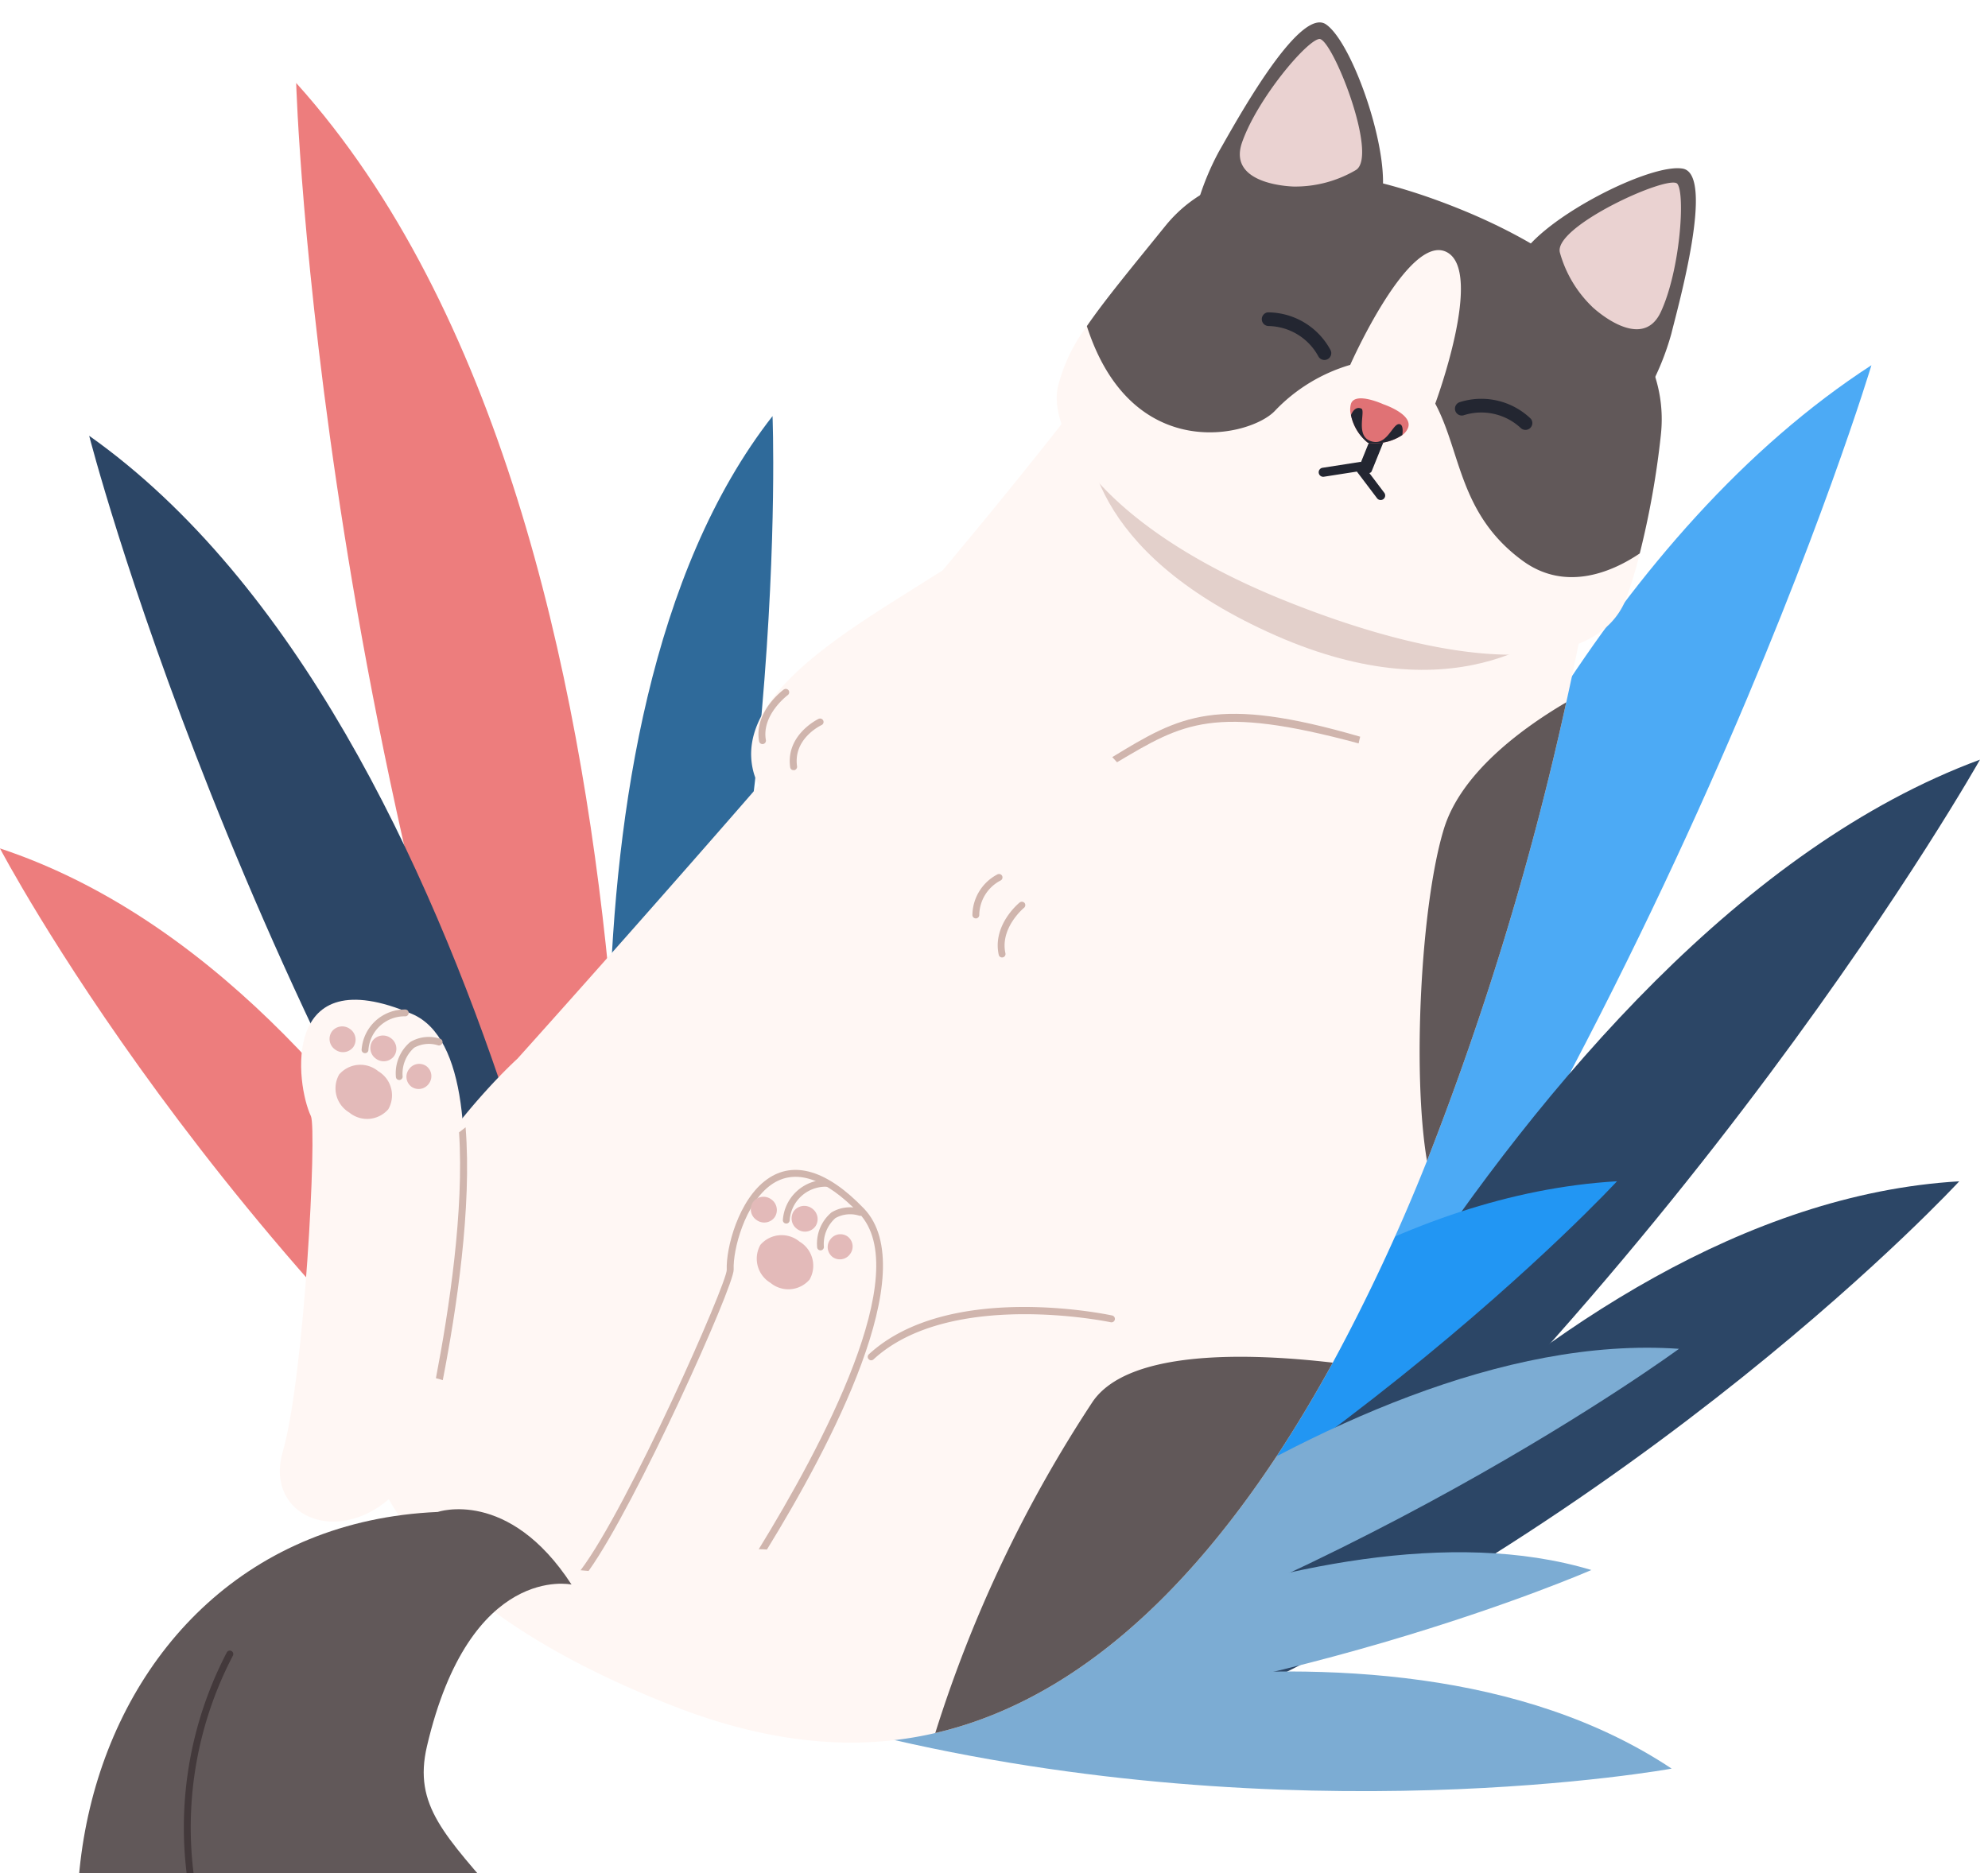 <svg xmlns="http://www.w3.org/2000/svg" xmlns:xlink="http://www.w3.org/1999/xlink" width="209" height="197" viewBox="0 0 209 197">
  <defs>
    <clipPath id="clip-path">
      <rect id="Rectangle_6588" data-name="Rectangle 6588" width="215" height="197" transform="translate(1151 1453)" fill="none" stroke="#707070" stroke-width="1"/>
    </clipPath>
    <filter id="Path_1328" x="98.505" y="65.478" width="56.985" height="53.328" filterUnits="userSpaceOnUse">
      <feOffset dy="2" input="SourceAlpha"/>
      <feGaussianBlur stdDeviation="0.5" result="blur"/>
      <feFlood flood-opacity="0.082"/>
      <feComposite operator="in" in2="blur"/>
      <feComposite in="SourceGraphic"/>
    </filter>
    <filter id="Path_1332" x="75.896" y="45.414" width="48.426" height="50.539" filterUnits="userSpaceOnUse">
      <feOffset dy="2" input="SourceAlpha"/>
      <feGaussianBlur stdDeviation="0.5" result="blur-2"/>
      <feFlood flood-opacity="0.09"/>
      <feComposite operator="in" in2="blur-2"/>
      <feComposite in="SourceGraphic"/>
    </filter>
    <clipPath id="clip-image_bottomCat">
      <rect width="209" height="197"/>
    </clipPath>
  </defs>
  <g id="image_bottomCat" clip-path="url(#clip-image_bottomCat)">
    <g id="Mask_Group_31" data-name="Mask Group 31" transform="translate(-1151 -1453)" clip-path="url(#clip-path)">
      <g id="Group_2519" data-name="Group 2519" transform="translate(61.609 -1637.576)">
        <g id="Group_2467" data-name="Group 2467" transform="matrix(0.966, 0.259, -0.259, 0.966, 1219.025, 3110.988)">
          <path id="Path_1209" data-name="Path 1209" d="M.722,151.9S-7.916,47.166,34.571,0c0,0-2.191,75.6-33.849,151.9Z" transform="translate(34.902 0)" fill="#4caaf5"/>
          <path id="Path_1210" data-name="Path 1210" d="M0,117.627S12.182,30.652,55.48,0C55.48,0,39.816,61.239,0,117.627Z" transform="translate(35.754 37.104)" fill="#2c4666"/>
          <path id="Path_1211" data-name="Path 1211" d="M0,77.346S23.02,14.215,65.861,0C65.861,0,43.34,42.992,0,77.346Z" transform="translate(34.749 80.492)" fill="#2c4666"/>
          <path id="Path_1359" data-name="Path 1359" d="M0,77.346S23.02,14.215,65.861,0C65.861,0,43.34,42.992,0,77.346Z" transform="translate(0 89.803)" fill="#2296f3"/>
        </g>
        <g id="Group_2471" data-name="Group 2471" transform="translate(1089.391 3099.299)">
          <path id="Path_1209-2" data-name="Path 1209" d="M2185.176,1210.759s8.638-104.736-33.849-151.9c0,0,2.191,75.6,33.849,151.9Z" transform="translate(-2120.19 -1058.857)" fill="#ed7d7d"/>
          <path id="Path_1210-2" data-name="Path 1210" d="M2207.272,1196.762s-12.183-86.975-55.48-117.627c0,0,15.665,61.239,55.48,117.627Z" transform="translate(-2142.416 -1042.031)" fill="#2c4666"/>
          <path id="Path_1211-2" data-name="Path 1211" d="M2217.1,1180.193s-23.021-63.131-65.861-77.346c0,0,22.521,42.992,65.861,77.346Z" transform="translate(-2151.243 -1022.355)" fill="#ed7d7d"/>
        </g>
        <g id="Group_2472" data-name="Group 2472" transform="matrix(0.998, -0.07, 0.07, 0.998, 1147.971, 3135.919)">
          <path id="Path_1209-3" data-name="Path 1209" d="M.472,99.225S-5.171,30.809,22.582,0c0,0-1.431,49.386-22.111,99.225Z" transform="translate(0.1 0)" fill="#2f6a9a"/>
          <path id="Path_1210-3" data-name="Path 1210" d="M0,76.835S7.958,20.022,36.24,0C36.24,0,26.008,40,0,76.835Z" transform="translate(0.656 24.237)" fill="#2f6a9a"/>
          <path id="Path_1211-3" data-name="Path 1211" d="M0,50.524S15.037,9.286,43.021,0A177.7,177.7,0,0,1,0,50.524Z" transform="translate(0 52.578)" fill="#2f6a9a"/>
        </g>
        <g id="Group_2473" data-name="Group 2473" transform="translate(1253.471 3216.501) rotate(52)">
          <path id="Path_1209-4" data-name="Path 1209" d="M.42,88.349S-4.6,27.433,20.107,0c0,0-1.274,43.973-19.687,88.349Z" transform="translate(0.089 0)" fill="#7cacd3"/>
          <path id="Path_1210-4" data-name="Path 1210" d="M0,68.414S7.085,17.828,32.269,0c0,0-9.111,35.618-32.269,68.414Z" transform="translate(0.584 21.58)" fill="#7cacd3"/>
          <path id="Path_1211-4" data-name="Path 1211" d="M0,64.014S19.052,11.765,54.508,0C54.508,0,35.87,35.582,0,64.014Z" transform="translate(0 27.787)" fill="#7cacd3"/>
        </g>
        <g id="Group_2470" data-name="Group 2470" transform="matrix(0.927, 0.375, -0.375, 0.927, 1173.523, 3070.75)">
          <g id="Group_2469" data-name="Group 2469" transform="translate(0 0)">
            <path id="Path_1300" data-name="Path 1300" d="M46.373,146.5c10.925-.119,19.673-2.793,26.638-7.693,14.882-10.461,21.627-30.373,24.136-51.781a199.073,199.073,0,0,0,1.225-23.386,318.855,318.855,0,0,0-4.512-50.2c-.982-5.883-1.783-9.637-1.93-10.31l-.02-.1C65.832-3.223,39.343,2,35.165,2.9c-.376.084-.572.133-.572.133-7.837,28.542-28.9,86.515-28.9,86.515s-28.122,57.7,40.685,56.955Z" transform="translate(15.926 43.198)" fill="#fff7f4"/>
            <path id="Path_1301" data-name="Path 1301" d="M.359,13.9a.369.369,0,0,0,.329-.207C5.365,3.794,22.173.745,22.344.717A.362.362,0,0,0,22.639.3.365.365,0,0,0,22.222,0C21.509.124,4.877,3.145.033,13.381a.364.364,0,0,0,.175.481l.151.039Z" transform="translate(67.494 134.324)" fill="#d0b5ad"/>
            <path id="Path_1302" data-name="Path 1302" d="M.046,17.152C.757,25.382,6.6,42.271,11.493,50.2A318.86,318.86,0,0,0,6.981,0C3.557,4.463-.474,11.111.046,17.152Z" transform="translate(102.805 56.643)" fill="#615859"/>
            <path id="Path_1303" data-name="Path 1303" d="M.477,51.781C15.359,41.319,22.1,21.407,24.613,0,15.6,2.484,4.2,6.855,2.758,13.24A138.538,138.538,0,0,0,.477,51.781Z" transform="translate(88.46 130.224)" fill="#615859"/>
            <path id="Path_1304" data-name="Path 1304" d="M0,2.9C1.316,7.561,6.494,17.4,26.76,18.353c21.123,1,28.052-10.437,30.005-15.219l-.02-.1C30.668-3.223,4.178,2,0,2.9Z" transform="translate(51.091 43.198)" fill="#e3d0cb"/>
            <path id="Path_1309" data-name="Path 1309" d="M28.024,42.5S22.26.244,9.588.005C-5.483-.279,1.042,11.459,3.755,13.95c1.122,1.031,9.65,25.627,10.5,33.864s12.7,7.058,13.77-5.319Z" transform="translate(0 132.526)" fill="#fff7f4"/>
            <path id="Path_1310" data-name="Path 1310" d="M7.441,25.631C6.027,18.446,3.565,8.115,0,.751.151.505.3.256.438,0,4.217,7.525,6.76,18.2,8.188,25.557c-.252.014-.5.038-.747.074Z" transform="translate(18.835 141.467)" fill="#d0b5ad"/>
            <path id="Path_1320" data-name="Path 1320" d="M15.036,47.745S24.707,6.653,13.145,1.469C.007-4.422,1.168,9.092,2.68,12.379,3.312,13.764,2.442,39.76.27,47.745s9.3,11.167,14.766,0Z" transform="translate(47.958 132.179)" fill="#fff7f4"/>
            <path id="Path_1321" data-name="Path 1321" d="M16.534,38.851c2.08-12.352,4.33-33.194-3.486-36.706C8.346.044,5.02.268,3.375,2.829,1.544,5.685,2.2,10.694,3.063,12.582c.694,1.526-.249,26.831-2.256,35.1-.27.084-.544.161-.807.249,2.157-8.062,2.951-33.755,2.4-35.05C1.456,10.814.766,5.552,2.772,2.44,4.617-.437,8.252-.792,13.345,1.492c8.244,3.7,6.115,24.5,4,37.071-.271.084-.541.182-.808.288Z" transform="translate(47.95 132.19)" fill="#d0b5ad"/>
            <path id="Path_1322" data-name="Path 1322" d="M.778,5.66.9,5.639a.361.361,0,0,0,.214-.467A3.638,3.638,0,0,1,1.094,1.9,3.146,3.146,0,0,1,3.321.724.365.365,0,0,0,3.655.341.353.353,0,0,0,3.279,0,3.8,3.8,0,0,0,.487,1.5,4.278,4.278,0,0,0,.445,5.421a.352.352,0,0,0,.333.238Z" transform="translate(57.803 133.843)" fill="#d0b5ad"/>
            <path id="Path_1353" data-name="Path 1353" d="M.778,5.66.9,5.639a.361.361,0,0,0,.214-.467A3.638,3.638,0,0,1,1.094,1.9,3.146,3.146,0,0,1,3.321.724.365.365,0,0,0,3.655.341.353.353,0,0,0,3.279,0,3.8,3.8,0,0,0,.487,1.5,4.278,4.278,0,0,0,.445,5.421a.352.352,0,0,0,.333.238Z" transform="translate(10.029 133.843)" fill="#d0b5ad"/>
            <path id="Path_1323" data-name="Path 1323" d="M.548,5.9l.091-.014a.353.353,0,0,0,.256-.439A3.8,3.8,0,0,1,3.137.7a.357.357,0,0,0,.217-.46A.355.355,0,0,0,2.895.023,4.545,4.545,0,0,0,.2,5.626.354.354,0,0,0,.548,5.9Z" transform="translate(53.64 132.337)" fill="#d0b5ad"/>
            <path id="Path_1354" data-name="Path 1354" d="M.548,5.9l.091-.014a.353.353,0,0,0,.256-.439A3.8,3.8,0,0,1,3.137.7a.357.357,0,0,0,.217-.46A.355.355,0,0,0,2.895.023,4.545,4.545,0,0,0,.2,5.626.354.354,0,0,0,.548,5.9Z" transform="translate(5.867 132.337)" fill="#d0b5ad"/>
            <path id="Path_1324" data-name="Path 1324" d="M.057,1.965a2.96,2.96,0,0,0,2.48,3.3A2.946,2.946,0,0,0,6.221,3.4,2.946,2.946,0,0,0,3.741.1,2.947,2.947,0,0,0,.057,1.965Z" transform="translate(52.584 139.348)" fill="#e3bab9"/>
            <path id="Path_1358" data-name="Path 1358" d="M.057,1.965a2.96,2.96,0,0,0,2.48,3.3A2.946,2.946,0,0,0,6.221,3.4,2.946,2.946,0,0,0,3.741.1,2.947,2.947,0,0,0,.057,1.965Z" transform="translate(4.81 139.348)" fill="#e3bab9"/>
            <path id="Path_1325" data-name="Path 1325" d="M.033,1.02A1.362,1.362,0,0,0,1.086,2.637a1.36,1.36,0,0,0,1.649-.982A1.361,1.361,0,0,0,1.689.037,1.367,1.367,0,0,0,.033,1.02Z" transform="translate(54.537 135.683)" fill="#e3bab9"/>
            <path id="Path_1356" data-name="Path 1356" d="M.033,1.02A1.362,1.362,0,0,0,1.086,2.637a1.36,1.36,0,0,0,1.649-.982A1.361,1.361,0,0,0,1.689.037,1.367,1.367,0,0,0,.033,1.02Z" transform="translate(6.763 135.683)" fill="#e3bab9"/>
            <path id="Path_1326" data-name="Path 1326" d="M.034,1.027A1.357,1.357,0,0,0,1.083,2.634a1.359,1.359,0,0,0,1.66-.982A1.366,1.366,0,0,0,1.69.038a1.365,1.365,0,0,0-1.656.989Z" transform="translate(50.2 136.402)" fill="#e3bab9"/>
            <path id="Path_1357" data-name="Path 1357" d="M.034,1.027A1.357,1.357,0,0,0,1.083,2.634a1.359,1.359,0,0,0,1.66-.982A1.366,1.366,0,0,0,1.69.038a1.365,1.365,0,0,0-1.656.989Z" transform="translate(2.426 136.402)" fill="#e3bab9"/>
            <path id="Path_1327" data-name="Path 1327" d="M.039,1.037a1.307,1.307,0,0,0,.955,1.6,1.313,1.313,0,0,0,1.558-1A1.313,1.313,0,0,0,1.6.034a1.306,1.306,0,0,0-1.558,1Z" transform="translate(59.197 137.017)" fill="#e3bab9"/>
            <path id="Path_1355" data-name="Path 1355" d="M.039,1.037a1.307,1.307,0,0,0,.955,1.6,1.313,1.313,0,0,0,1.558-1A1.313,1.313,0,0,0,1.6.034a1.306,1.306,0,0,0-1.558,1Z" transform="translate(11.424 137.017)" fill="#e3bab9"/>
            <g transform="matrix(0.93, -0.37, 0.37, 0.93, -70.58, 49.9)" filter="url(#Path_1328)">
              <path id="Path_1328-2" data-name="Path 1328" d="M33.479,0S17.264-.185,11.264,8.217-3.428,27.459,1.407,34.2,15.482,27.68,15.482,27.68s6.315-8.686,7.445-9.507,20.709,0,20.709,0S40.018,3.614,33.479,0Z" transform="matrix(0.93, 0.37, -0.37, 0.93, 113.53, 65.48)" fill="#fff7f4"/>
            </g>
            <path id="Path_1329" data-name="Path 1329" d="M.667,12.078c-.221-.112-.445-.214-.667-.312C5,5.034,7.672,1.6,23.358,0c.035.238.063.481.112.716C7.789,2.617,5.568,5.648.667,12.078Z" transform="translate(67.701 68.121)" fill="#d0b5ad"/>
            <path id="Path_1330" data-name="Path 1330" d="M1.12,6.266a.362.362,0,0,0,.291-.572c-1.54-2.256.007-5.133.022-5.16A.365.365,0,0,0,1.293.039.377.377,0,0,0,.8.187C.72.32-.971,3.481.818,6.105a.36.36,0,0,0,.3.161Z" transform="translate(63.61 97.523)" fill="#d0b5ad"/>
            <path id="Path_1331" data-name="Path 1331" d="M.666,5.3.789,5.28a.365.365,0,0,0,.217-.467A4.149,4.149,0,0,1,1.715.607.367.367,0,0,0,1.7.1a.368.368,0,0,0-.515.014,4.887,4.887,0,0,0-.856,4.95A.359.359,0,0,0,.666,5.3Z" transform="translate(59.963 95.717)" fill="#d0b5ad"/>
            <g transform="matrix(0.93, -0.37, 0.37, 0.93, -70.58, 49.9)" filter="url(#Path_1332)">
              <path id="Path_1332-2" data-name="Path 1332" d="M22.489,0S17.269.677,11.27,9.08-3.423,28.314,1.4,35.061s14.075-6.518,14.075-6.518,6.315-8.686,7.444-9.515S34.055,9.935,34.055,9.935A44.915,44.915,0,0,0,22.489,0Z" transform="matrix(0.93, 0.37, -0.37, 0.93, 91.25, 45.41)" fill="#fff7f4"/>
            </g>
            <path id="Path_1333" data-name="Path 1333" d="M.916,6.137,1.1,6.088a.368.368,0,0,0,.134-.495C-.239,3.06,1.905.706,2,.6A.361.361,0,0,0,1.975.092a.368.368,0,0,0-.509.021C1.438.142-1.136,2.955.6,5.954a.362.362,0,0,0,.313.183Z" transform="translate(36.11 87.619)" fill="#d0b5ad"/>
            <path id="Path_1334" data-name="Path 1334" d="M.976,6.354a.4.4,0,0,0,.2-.056A.364.364,0,0,0,1.285,5.8C-.143,3.512,1.633.583,1.646.555a.364.364,0,0,0-.112-.5.367.367,0,0,0-.5.119C.949.309-.992,3.519.671,6.186a.378.378,0,0,0,.305.169Z" transform="translate(31.983 86.079)" fill="#d0b5ad"/>
            <path id="Path_1335" data-name="Path 1335" d="M38.644,3.645S27.889,5.5,30.937,25.1c1.989,12.759,17.1,6.367,52.749,41.533,0,0,7.946,6.981,13.25,4.336,0,0-24.091,28.185-62.631,14.211S-13.368,18.309,22.748,1.841c0,0,5.932-5.164,15.9,1.8Z" transform="translate(8.98 178.226)" fill="#615859"/>
            <path id="Path_1336" data-name="Path 1336" d="M34.972,22.58a.349.349,0,0,0,.249-.105.367.367,0,0,0,.007-.509C35.085,21.823,20.644,7.369.489.023A.362.362,0,0,0,.023.24.358.358,0,0,0,.237.7C20.248,7.993,34.568,22.331,34.712,22.468a.342.342,0,0,0,.26.112Z" transform="translate(55.168 226.802)" fill="#43393b"/>
            <path id="Path_1337" data-name="Path 1337" d="M17.625,7.045a.364.364,0,0,0,.132-.7C17.638,6.3,6.2,1.8.469.015A.37.37,0,0,0,.017.25.361.361,0,0,0,.255.7c5.7,1.782,17.127,6.273,17.236,6.315l.134.028Z" transform="translate(58.522 239.629)" fill="#43393b"/>
            <path id="Path_1338" data-name="Path 1338" d="M17.622,7.048a.362.362,0,0,0,.131-.7C17.636,6.3,6.2,1.8.467.014A.368.368,0,0,0,.015.259.36.36,0,0,0,.25.7c5.7,1.789,17.126,6.273,17.239,6.315l.133.028Z" transform="translate(41.182 228.064)" fill="#43393b"/>
            <path id="Path_1339" data-name="Path 1339" d="M11.25,31.814a.358.358,0,0,0,.41-.056.37.37,0,0,0,.015-.516A39.014,39.014,0,0,1,.94.423a.374.374,0,0,0-.3-.417A.364.364,0,0,0,.224.3,39.776,39.776,0,0,0,11.145,31.744l.105.07Z" transform="translate(16.49 201.75)" fill="#43393b"/>
            <path id="Path_1340" data-name="Path 1340" d="M33,12.358a.438.438,0,0,0,.418-.417c0-.2-.169-.481-.362-.481C32.831,11.452,10.518,11.445.632.139A.371.371,0,0,0,.124.075a.705.705,0,0,0-.035.74C10.024,12.171,32.038,12.358,33,12.358Z" transform="translate(19.867 236.057)" fill="#43393b"/>
            <path id="Path_1341" data-name="Path 1341" d="M.191,33.194C1.146,38.387,10.8,45.07,30.526,45.07s33.408-4.88,33.408-13.576a47.408,47.408,0,0,0-.459-5.017A90.81,90.81,0,0,0,60.858,14.1C57.894,3.607,45.053,0,32.33,0S7.4,3.178,4.327,13.254c-1.663,5.452-2.971,9.553-3.7,12.865a17.91,17.91,0,0,0-.432,7.076Z" transform="translate(47.605 12.755)" fill="#fff7f4"/>
            <path id="Path_1342" data-name="Path 1342" d="M0,26.119c9.865,11.822,20.358,4.318,21.68.813a17.868,17.868,0,0,1,5.516-7.42s.48-15.17,4.935-14.8,4.88,15.226,4.88,15.226c4.448,3.711,6.676,9.858,14.738,11.878,5.568,1.389,9.322-2.687,11.1-5.339A90.885,90.885,0,0,0,60.235,14.1C57.271,3.607,44.43,0,31.707,0S6.78,3.178,3.7,13.254C2.041,18.706.733,22.807,0,26.119Z" transform="translate(48.228 12.755)" fill="#615859"/>
            <path id="Path_1343" data-name="Path 1343" d="M17.729,22.932a28.029,28.029,0,0,0,0-6.364C17.3,13.6,15.715-.716,12.32.028S.658,10.31.017,14.983,16.883,25.8,17.729,22.932Z" transform="translate(87.763 0)" fill="#615859"/>
            <path id="Path_1344" data-name="Path 1344" d="M5.5,15.381s6.648,2.624,6.887-2.22S10.112.671,8.941.029-1.535,9.13.219,11.378a12.585,12.585,0,0,0,5.283,4Z" transform="translate(91.222 1.689)" fill="#ead2d1"/>
            <path id="Path_1345" data-name="Path 1345" d="M.188,22.932a28.029,28.029,0,0,1,0-6.364C.613,13.6,2.209-.716,5.6.028S17.266,10.31,17.9,14.983,1.038,25.8.188,22.932Z" transform="translate(54.034 0)" fill="#615859"/>
            <path id="Path_1346" data-name="Path 1346" d="M6.9,15.381S.253,18.005.017,13.161,2.286.671,3.462.029s10.472,9.1,8.724,11.349a12.586,12.586,0,0,1-5.287,4Z" transform="translate(56.093 1.689)" fill="#ead2d1"/>
            <path id="Path_1347" data-name="Path 1347" d="M6.992,2.979A.486.486,0,0,0,7.4,2.751a.477.477,0,0,0-.162-.656L3.733,0,.231,2.095a.476.476,0,1,0,.494.814l3.007-1.8,3.013,1.8a.457.457,0,0,0,.246.07Z" transform="translate(76.549 41.298)" fill="#232631"/>
            <path id="Path_1348" data-name="Path 1348" d="M.6,5.725c.266,0,.8-.2.8-.467V.414C1.394.147.947,0,.681,0S0,.147,0,.414V5.266c0,.264.334.46.6.46Z" transform="translate(80.309 36.562)" fill="#232631"/>
            <path id="Path_1349" data-name="Path 1349" d="M0,1.188A2.163,2.163,0,0,0,.446,2.343,5.051,5.051,0,0,0,3.175,4.37,5.14,5.14,0,0,0,6.238,2.259a1.685,1.685,0,0,0,.274-.965C6.412-.2,3.175.01,3.175.01S0-.141,0,1.188Z" transform="translate(77.03 34.791)" fill="#e07275"/>
            <path id="Path_1350" data-name="Path 1350" d="M0,1.044A5.051,5.051,0,0,0,2.729,3.072,5.142,5.142,0,0,0,5.792.96C5.672.472,5.423-.152,5.02.034c-.642.3-.284,2.828-2.213,2.765C1.217,2.749,1.266,0,.75,0,.176,0,.013.507,0,1.044Z" transform="translate(77.475 36.09)" fill="#232631"/>
            <path id="Path_1351" data-name="Path 1351" d="M.725,3a.724.724,0,0,0,.446-.155,6.083,6.083,0,0,1,6.076-1A.721.721,0,0,0,7.854.542,7.5,7.5,0,0,0,.279,1.714.721.721,0,0,0,.725,3Z" transform="translate(87.3 29.859)" fill="#232631"/>
            <path id="Path_1352" data-name="Path 1352" d="M7.549,3A.71.71,0,0,1,7.1,2.847a6.082,6.082,0,0,0-6.076-1A.723.723,0,0,1,.414.542,7.5,7.5,0,0,1,7.988,1.714a.71.71,0,0,1,.126,1.007A.7.7,0,0,1,7.549,3Z" transform="translate(64.898 29.859)" fill="#232631"/>
          </g>
        </g>
      </g>
    </g>
  </g>
</svg>
